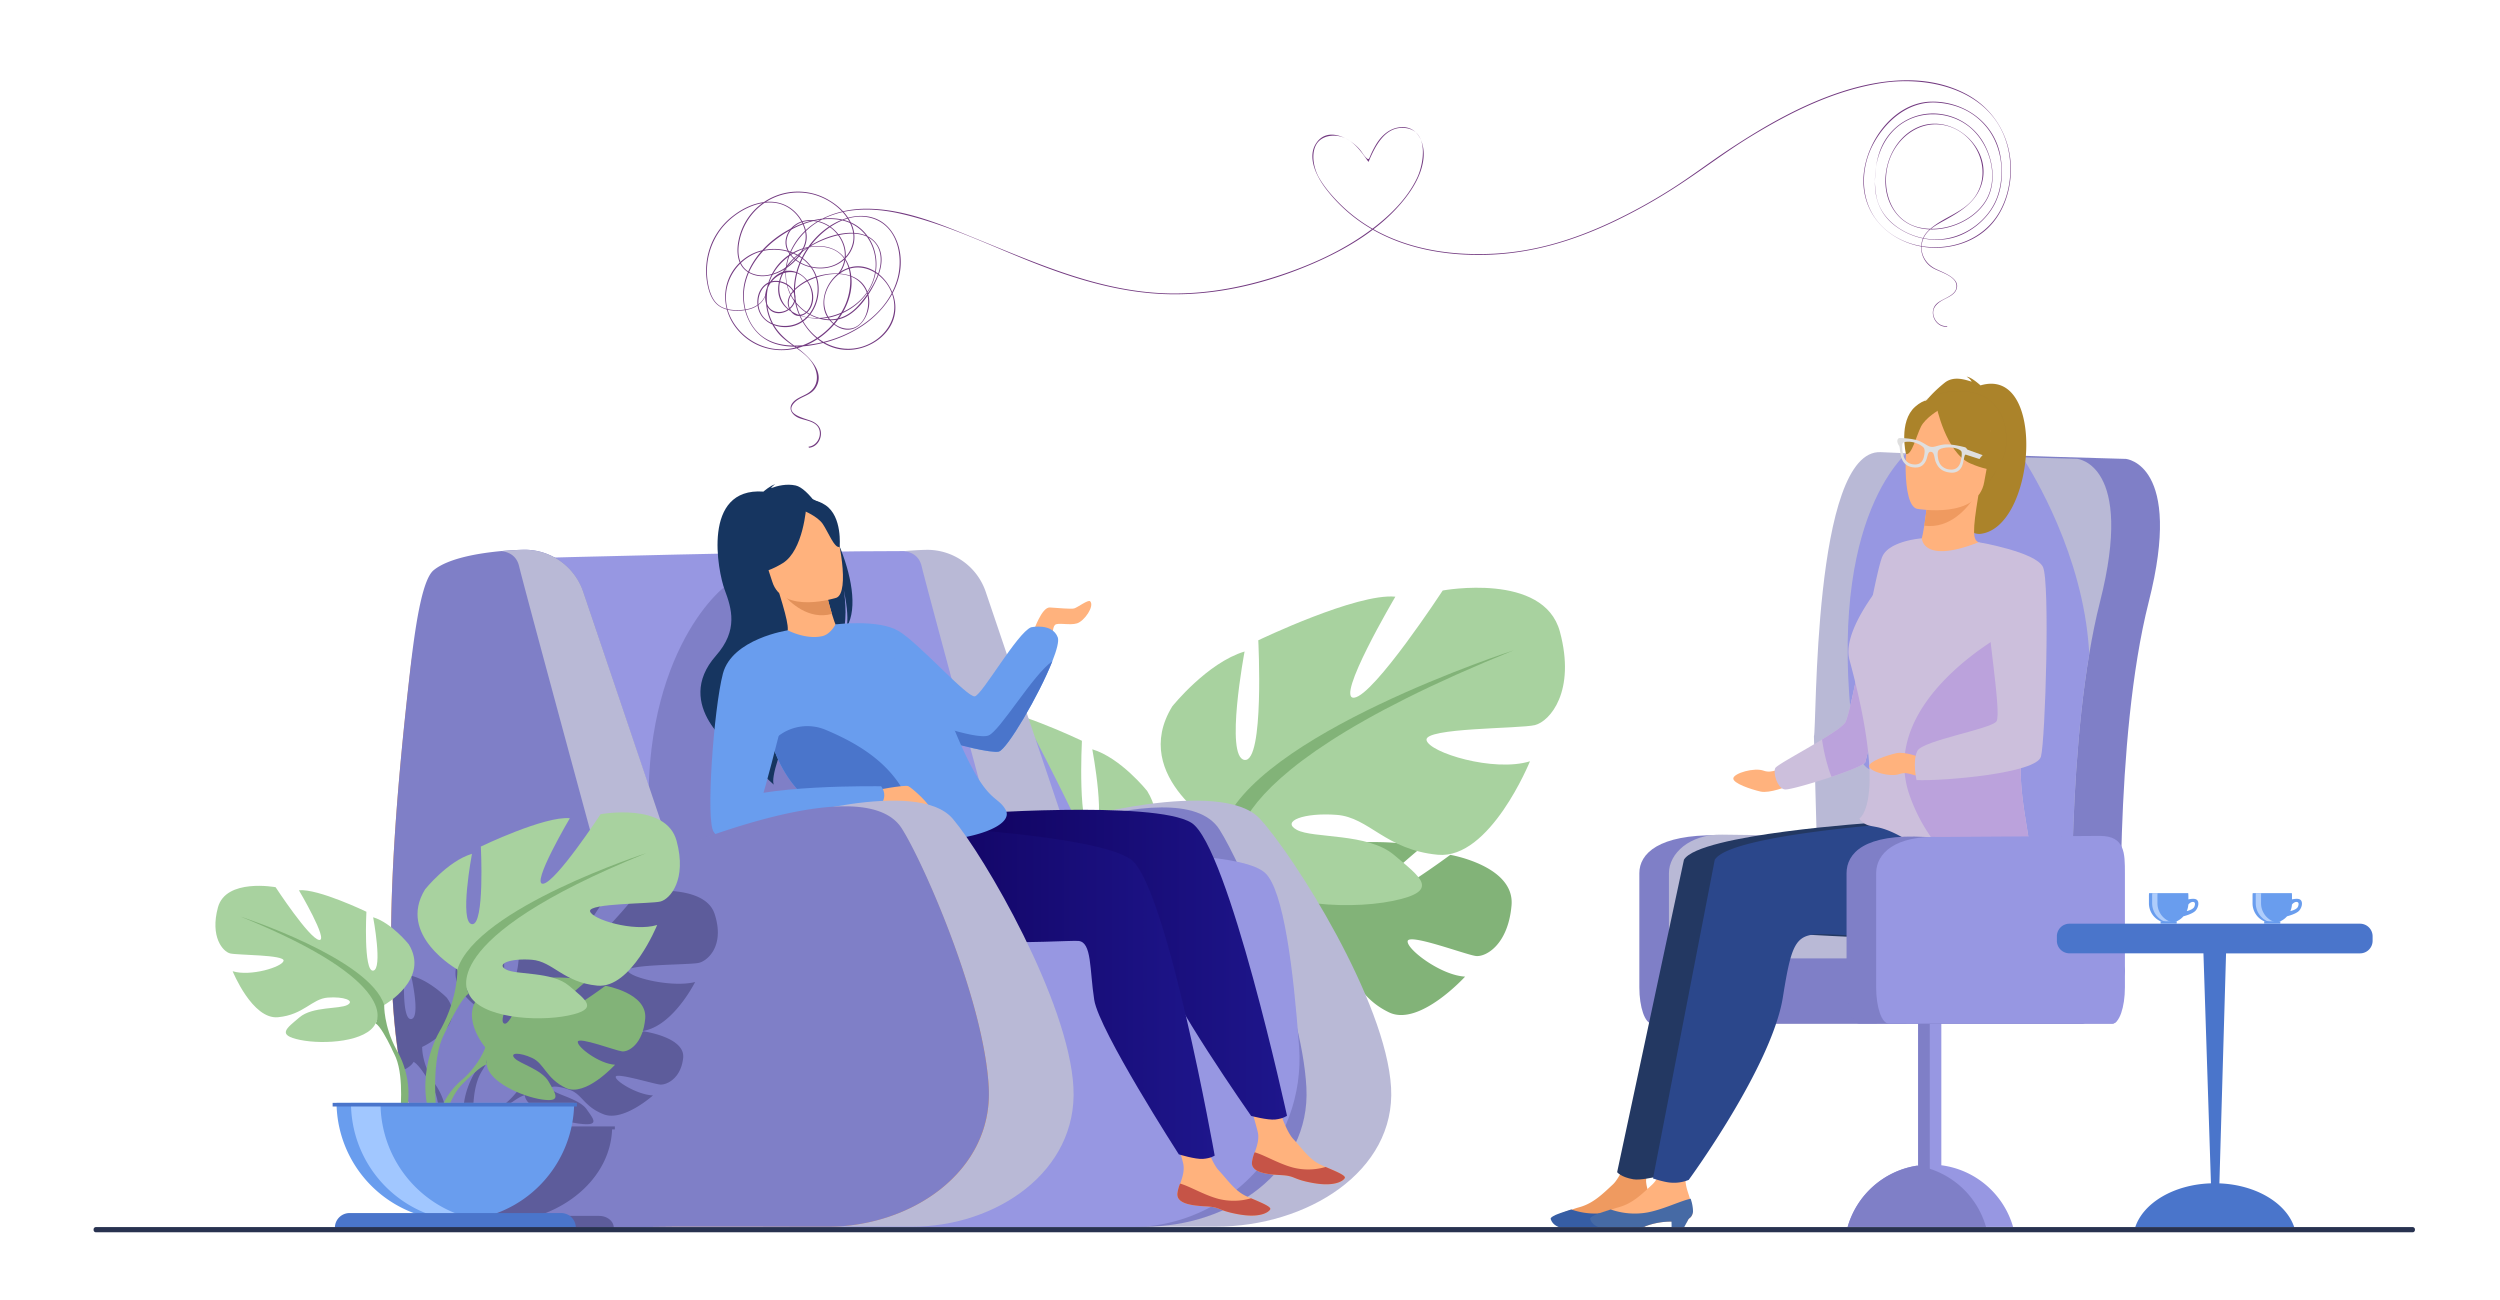 <svg xmlns="http://www.w3.org/2000/svg" xmlns:xlink="http://www.w3.org/1999/xlink" viewBox="0 0 2500 1300"><defs><style>.cls-1{fill:#ffb27d;}.cls-2{fill:#82b378;}.cls-3{fill:#a8d29f;}.cls-4{fill:#b9b9d6;}.cls-5{fill:#7f7fc7;}.cls-6{fill:#9797e2;}.cls-7{fill:#163560;}.cls-8{fill:#c65447;}.cls-9{fill:url(#linear-gradient);}.cls-10{fill:#699dee;}.cls-11{fill:#4a75cb;}.cls-12{fill:#e2915a;}.cls-13{fill:url(#linear-gradient-2);}.cls-14{fill:#f1a34f;}.cls-15{fill:#2c285b;opacity:0.4;}.cls-16{fill:#a1c7ff;}.cls-17{fill:#ef9a60;}.cls-18{fill:#233862;}.cls-19{fill:#365da4;}.cls-20{fill:#ccbfdc;}.cls-21{fill:#2b478b;}.cls-22{fill:#466aa5;}.cls-23{fill:#ab832a;}.cls-24{fill:#bba2dc;}.cls-25{fill:none;stroke:#a0792c;stroke-miterlimit:10;stroke-width:0.1px;}.cls-26{fill:#afcdfb;}.cls-27{fill:#283250;}.cls-28{fill:#723980;}.cls-29{fill:#dfdfdf;}</style><linearGradient id="linear-gradient" x1="921.66" y1="956" x2="1287.02" y2="956" gradientUnits="userSpaceOnUse"><stop offset="0" stop-color="#0f005b"></stop><stop offset="1" stop-color="#1e168c"></stop></linearGradient><linearGradient id="linear-gradient-2" x1="866.63" y1="992.69" x2="1214.69" y2="992.69" xlink:href="#linear-gradient"></linearGradient></defs><g id="Objects"><path class="cls-1" d="M1787.81,786.12s-18.15,7.54-27.36,5.42-27.94-8.28-27.12-13.34,20.88-10.93,30.3-7.53,14.83-3.72,26-1.91S1787.81,786.12,1787.81,786.12Z"></path><path class="cls-2" d="M1450.29,854.85s-64.2,47.74-76.72,44.85,46.92-51.54,46.92-51.54c-22.37-10.75-91.9-4-91.9-4S1305.43,918.83,1294,913s23.88-65.08,23.88-65.08c-24.91-1.51-55.46,17-55.46,17-41.83,33,2.75,85,2.75,85s-8.59,25.7-35,49.12c0,0-37.72,27.89-40.34,77.74l6.84.62s10.86-46.44,30.58-68.39c.77-.8,1.88-1.93,3.25-3.31h0c3.22-3,5.48-5.23,7-6.89,9.82-9.43,23.38-21.44,29.92-22.61a12.51,12.51,0,0,1-.28-3.29c.09,1.06.18,2.14.28,3.29,2.24,26.29,53.23,49.24,84.6,54s21.67-8.17,10.86-27.29-45-27.68-52.82-36.48,8.33-8.83,27.23-.2,21.49,31.65,51.81,46.17,76-35.79,76-35.79c-24.17-1.23-58.68-27.47-57.43-35.5S1466.2,954.91,1476,956s32.09-11.13,35.54-50.61S1450.29,854.85,1450.29,854.85Z"></path><path class="cls-3" d="M1109.33,884.5s70.9-39.71,37.81-93.6c0,0-26.47-33.1-54.83-41.6,0,0,15.12,80.36,0,82.25s-10.4-90.76-10.4-90.76-74.69-35.93-104-33.09c0,0,46.33,78.47,31.2,76.58S942,703,942,703s-76.58-14.18-88.87,31.2,7.56,68.07,18.91,70.91,84.14,1.89,82.25,11.34-51,24.58-78.47,16.08c0,0,30.25,74.69,70,70.91s52-28.37,76.58-30.26,42.55,4.73,30.26,11.35-53.89,2.16-73.75,19-35.92,27.28.95,34.85,103,2.83,116.29-25.53Z"></path><path class="cls-2" d="M1128.24,953.51c-19.86-36.87-18.91-69-18.91-69-22.7-71.86-221.24-136.15-221.24-136.15,252.44,102.11,208,164.51,208,164.51,6.8,4,17,22.89,24.08,37.41,1,2.47,2.61,5.89,5,10.53h0c1,2.1,1.73,3.82,2.26,5,13,32.52,6.11,88.68,6.11,88.68l7.88,2.12C1158.85,1000,1128.24,953.51,1128.24,953.51Z"></path><path class="cls-3" d="M1222.14,829.73s-93.47-52.34-49.85-123.38c0,0,34.89-43.62,72.28-54.84,0,0-19.94,105.94,0,108.43s13.71-119.64,13.71-119.64,98.45-47.36,137.09-43.62c0,0-61.07,103.44-41.13,101s88.49-107.18,88.49-107.18,101-18.7,117.15,41.12-10,89.73-24.93,93.47-110.92,2.5-108.42,15,67.3,32.4,103.44,21.19c0,0-39.88,98.45-92.23,93.47s-68.54-37.39-101-39.88-56.08,6.23-39.88,15,71,2.86,97.21,25.11,47.36,36-1.24,45.93-135.85,3.74-153.3-33.65Z"></path><path class="cls-2" d="M1513.77,650.27S1252.05,735,1222.14,829.73c0,0,1.24,42.38-24.93,91,0,0-40.36,61.29-17.35,135.9l10.38-2.79s-9.07-74,8.06-116.9c.7-1.58,1.71-3.84,3-6.61,3.13-6.11,5.23-10.62,6.56-13.88,9.33-19.14,22.78-44.08,31.74-49.31C1239.58,867.12,1181,784.87,1513.77,650.27Z"></path><path class="cls-4" d="M1066.32,820.92s154.69-44.19,193.55-2.15c34,36.82,126.35,182.6,131.21,268.89,4.72,83.84-84,139-175.31,139H1053.64Z"></path><path class="cls-5" d="M959.25,863.88S1178,764.52,1219.4,829.42c22,34.47,82.53,172,87,258.24,4.35,83.84-77.26,139-161.21,139H996.08Z"></path><path class="cls-6" d="M528,558.22s272-7.37,375.9-7.14c53.43.12,52.11,40.56,77.78,87.42,51.41,93.84,136.77,255.27,130,280.49C1102,954.9,737.8,979.76,712,971.47S528,558.22,528,558.22Z"></path><path class="cls-5" d="M741,631s3.68-53.4-9.21-48.79-94.83,79.17-81.94,255l37.75,32.23,288.17-47.88Z"></path><path class="cls-4" d="M1107.34,847.37l-97,48s-83.18-305.8-88.7-329.12c-2.46-10.39-10-14.15-17.69-15.12,13.46-1.22,23.24-1.31,23.24-1.31a61.77,61.77,0,0,1,58.51,41.93c18.53,54.68,52.66,155.51,87.23,258.21,9-3.61,19.81-7.77,31.68-12Z"></path><path class="cls-6" d="M913.08,863.94s313.66-27.78,352.33,9.26c18,17.19,28,95,33.69,173.54,7,97.91-72.3,181.69-169.91,180.29l-340,.15Z"></path><path class="cls-7" d="M795.68,485.49c-9-2-18.3.31-24.6,2.65,1.13-2.21,4.19-3.82,4.19-3.82-4.16.62-11.83,7.28-11.83,7.28-61.86-4.42-45.67,79.72-38.73,98.29s13.73,40.32-8.71,65.74c-44.15,50,19.52,94.32,19.52,94.32.5.12,38.24,34.7,38.24,34.7-6.06-14.88,39.87-117.16,69.31-152.58,4.93-15.94,1-40.23.68-42.13,4.1,18.95,4.1,30.29,3.06,37C869.23,588.71,819.49,490.82,795.68,485.49Z"></path><path class="cls-1" d="M1032.87,632.33c.92-1.38,8.75-25.32,17-24.86s21.18,1.85,24.4.93,14-9.08,15.88-7.14c4.61,4.83-5.75,19.79-13.12,22.1s-19.33-1.15-22.09,1.61-2.3,12.66-2.3,12.66Z"></path><path class="cls-1" d="M1252,1162.15c-.91,9.77,12.69,12.14,28.44,12.93s11,4,32.57,7.92,30.23-2,31.8-4.92c1.39-2.58-8.65-6.63-19.34-11.2-1.35-.57-2.69-1.16-4-1.75-12-5.29-18.79-16.09-28.17-26.09-8.89-9.48-17.33-39.83-17.33-39.83l-29.33-6.27s8.24,27.32,11.1,39c1.68,6.86-.8,14.53-3,20.37A38.42,38.42,0,0,0,1252,1162.15Z"></path><path class="cls-8" d="M1280.41,1175.08c15.75.78,11,4,32.57,7.92s30.23-2,31.8-4.92c1.39-2.58-8.65-6.63-19.34-11.2l-.17.18a61.48,61.48,0,0,1-32.69.39c-14.28-3.88-28.08-12.41-37.92-15.16a38.42,38.42,0,0,0-2.69,9.86C1251.06,1171.92,1264.66,1174.29,1280.41,1175.08Z"></path><path class="cls-9" d="M959.91,814.36s194.89-14.67,231.58,8.49S1287,1115.73,1287,1115.73s-3.63,2.91-11.74,3.78c-7.54.82-24.16-3.61-24.16-3.61s-84.57-120.69-90.52-151.09-4.51-57.53-18.07-58.26-182.65,20.56-208.22-24.5-4.44-89.66-4.44-89.66Z"></path><path class="cls-10" d="M1052.32,661.26c-13.24,33.55-45.25,88.23-53.51,90.3-7,1.74-41-6-68.73-15.49-16.21-5.53-30.21-11.63-35.31-16.74-13.81-13.8-59.27-94.94-59.27-94.94s42.7-5.41,63,6.56,69,67.21,76.42,65.37,42.35-63.53,56.16-69.05c0,0,21.17-4.6,26.7,10.13C1059.12,641.1,1056.78,650,1052.32,661.26Z"></path><path class="cls-1" d="M1177.39,1193.45c-.9,9.77,12.7,12.15,28.45,12.93s11,4,32.57,7.92,30.23-2,31.79-4.91c1.39-2.59-8.64-6.64-19.33-11.21-1.35-.57-2.7-1.16-4-1.75-12-5.29-18.78-16.09-28.17-26.09-8.89-9.48-17.32-39.83-17.32-39.83l-29.33-6.26s8.23,27.31,11.09,39c1.68,6.86-.8,14.53-3,20.37A38,38,0,0,0,1177.39,1193.45Z"></path><path class="cls-8" d="M1205.84,1206.38c15.75.79,11,4,32.57,7.92s30.23-2,31.79-4.91c1.39-2.59-8.64-6.64-19.33-11.21l-.17.18a61.49,61.49,0,0,1-32.69.39c-14.28-3.87-28.08-12.41-37.92-15.16a38,38,0,0,0-2.7,9.86C1176.49,1203.22,1190.09,1205.6,1205.84,1206.38Z"></path><path class="cls-11" d="M1052.32,661.26c-13.24,33.55-45.25,88.23-53.51,90.3-7,1.74-41-6-68.73-15.49-11.46-9.77-18.5-18.23-19.65-20,.91.34,65.45,24.81,78.25,19.33C1000.28,730.48,1033.11,674.45,1052.32,661.26Z"></path><path class="cls-1" d="M841.26,633.94c.21,0-14.91,14.84-29.55,15.27-13.77.41-27.11-13.53-27-13.62,5.06-2.72,4.35-10.59-5.47-42.34l2.58-.26,43.39-4.4s3,13.17,6.68,25.31C835,624.09,838.59,633.56,841.26,633.94Z"></path><path class="cls-12" d="M825.26,588.59s3,13.17,6.68,25.31c-23.09,6.34-41.57-10.85-50.07-20.91Z"></path><path class="cls-13" d="M921.74,826.44s173.13,8.19,208.89,32.76,84.06,296.37,84.06,296.37-3.74,2.77-11.88,3.33c-7.57.52-24-4.56-24-4.56s-79.81-123.88-84.58-154.49-2.26-57.66-15.78-58.92-183.31,13.44-207.12-32.58S921.74,826.44,921.74,826.44Z"></path><path class="cls-7" d="M776.29,589.82s-17.79-15.29-25.62-30.62c-5.59-11-12.8-55.65,32.2-62.64a61.22,61.22,0,0,1,27.1,1.77c11.29,3.46,29,13,25.29,55l-.06,13.85Z"></path><path class="cls-10" d="M922.7,841.17c-1.52,0-3.66-.09-6.16-.29-10.12-.77-26.25-2.93-31.89-4.62C837,822,791.24,804.47,771.75,742.79a191.05,191.05,0,0,1-5.87-24.37l7.43-28.32,14.49-59.78s17.83,9.52,34.39,5.85c8.48-1.89,13.31-11.77,13.31-11.77s89.66,35.09,120,107.83,40.81,61.68,50,77.33S974,840.86,922.7,841.17Z"></path><path class="cls-1" d="M836.42,597.75s-53.9,17.43-64.24-16.3-24.27-54.2,9.71-66.76,44.64-1.75,50.83,8.67S850.17,592.34,836.42,597.75Z"></path><path class="cls-7" d="M806.31,506.33s-2.74,44.12-23.72,56.92S749.88,573,749.88,573s13.22-19.2,9.45-44.52C759.33,528.45,789.37,490.9,806.31,506.33Z"></path><path class="cls-7" d="M803.62,510.67s13.77,5.45,19.1,13.22S834.66,549,839.63,546.8c0,0,3-30.32-14.25-41.71C807.13,493,803.62,510.67,803.62,510.67Z"></path><path class="cls-11" d="M916.54,840.88c-10.12-.77-26.25-2.93-31.89-4.62C837,822,791.24,804.47,771.75,742.79c-.07-.45-.15-.9-.24-1.36l6.61-5.2a47.28,47.28,0,0,1,47.59-6.38C863.34,745.74,915,774.55,916.54,840.88Z"></path><path class="cls-10" d="M787.8,630.32s-55.68,8.36-64.89,43.31-17.39,149.1-9.1,158.11,33-1.44,38.56-6,34.07-120.6,34.07-120.6S800.4,652.71,787.8,630.32Z"></path><path class="cls-1" d="M872.57,790.76s32-6.2,35.65-4.65,23.76,19.63,21.69,23.25-10.33,6.2-19.63,3.1-29.44-4.65-33.06-9.3S872.57,790.76,872.57,790.76Z"></path><path class="cls-10" d="M881.18,786.28s-125-2.06-155,17.57c0,0-17.57,18.08-12.4,27.89S735,840,742.22,839.49,876,810.05,876,810.05,890.48,799.2,881.18,786.28Z"></path><path class="cls-4" d="M774.78,820.92s142.26-44.19,178-2.15c31.31,36.82,116.2,182.6,120.66,268.89,4.35,83.84-77.26,139-161.21,139H763.11Z"></path><path class="cls-14" d="M988.73,1087.66c-4.47-86.29-65-223.77-87-258.24-32.09-50.27-170.56-2-231.35,22.34-34.57-102.71-68.7-203.53-87.23-258.21a61.76,61.76,0,0,0-58.5-41.94S425.8,537,410.5,668.7c-49,421.55-9.62,557.49,166,558.54,22,.13,65.08-.26,101.88-.68v.06H827.52C911.47,1226.62,993.07,1171.5,988.73,1087.66Z"></path><path class="cls-5" d="M988.74,1087.38c-4.48-86.54-65-224.42-87-259C874.42,785.47,770,814.18,702.07,838.71c-11.88,4.29-22.64,8.45-31.68,12.08-34.57-103-68.7-204.13-87.24-259a61.77,61.77,0,0,0-58.5-42.06s-9.79.09-23.24,1.32h0c-21.67,2-52.83,6.9-67.76,19.16-10.13,8.31-17.09,44.77-23.13,97-14.28,123.26-21,222.18-19.12,300.49,1,40.16,4.26,74.9,10,104.73,4,20.9,9.21,39.38,15.68,55.63,28,70.46,79.69,98.84,159.48,99.32,9.27.06,22.27,0,37-.07,20.21-.13,43.61-.37,64.92-.61v.06h149.1C911.47,1226.75,993.08,1171.46,988.74,1087.38Z"></path><path class="cls-4" d="M668.75,845,601.32,871.5c-19.67-72.36-77.65-286-82.23-305.3-2.45-10.39-10-14.15-17.68-15.11,13.45-1.23,23.24-1.32,23.24-1.32a61.8,61.8,0,0,1,58.51,41.93C601.39,645.51,634.74,744,668.75,845Z"></path><path class="cls-15" d="M714.54,913.7c-10.51-31.51-76-21.67-76-21.67S594,947.18,581.1,948.49s26.69-53.17,26.69-53.17c-25.07-2-89,23-89,23s4.06,64.34-8.89,63,0-57.12,0-57.12C485.67,930.11,463,953.09,463,953.09c-28.3,37.42,32.36,65,32.36,65s.81,22.32-16.18,47.92c0,0-21.35,26.33-14.5,60.36H445.91c3.6-24.5-11.47-43.07-11.47-43.07-12.88-19.43-12.27-36.36-12.27-36.36s46-20.92,24.54-49.3c0,0-17.18-17.44-35.58-21.92,0,0,9.81,42.33,0,43.33s-6.75-47.81-6.75-47.81-5.26-2.05-13-4.76c1,40,4.26,74.69,10,104.43,5.69-2.28,10.05-5.26,12.21-9l1.07-1.87a7.07,7.07,0,0,1-1.07,1.87c4.41,2.09,11,12.06,15.63,19.7.65,1.31,1.69,3.1,3.22,5.54.63,1.11,1.13,2,1.47,2.66,5.31,10.76,5.51,26.43,4.93,36.59H370.61v3h4c1.46,39.23,31.77,72.56,74.28,86.5H387.54c-8.1,0-14.67,5.33-14.67,11.9H613.78a10,10,0,0,0-.29-2.39c-1.36-5.43-7.27-9.51-14.36-9.51H537.81c42.52-13.94,72.82-47.27,74.28-86.5h2.76v-3H488.21a54.77,54.77,0,0,1,10.69-14c.49-.4,1.13-.94,1.92-1.58,2.07-1.56,3.51-2.73,4.5-3.6,6.37-5,15.19-11.32,19.43-11.92a5.46,5.46,0,0,1-.17-1.74c0,.56.12,1.13.17,1.74,1.46,13.83,34.55,25.93,54.9,28.42s14.07-4.31,7.06-14.38-29.22-14.58-34.28-19.22,5.4-4.65,17.68-.1,13.94,16.67,33.61,24.31S653,1095.42,653,1095.42c-15.68-.65-38.07-14.47-37.26-18.7s38,7.29,44.37,7.84,20.83-5.86,23.06-26.66-39.74-26.59-39.74-26.59-9.69,5.85-20.62,11.73a65.8,65.8,0,0,0-9.76-7.59c3.61-2.6,6.86-4.83,8.87-6.2a96.2,96.2,0,0,0,13.37,2c34,2.62,59.84-49.24,59.84-49.24-23.45,5.91-65.5-4.59-67.12-11.15s60.65-5.91,70.35-7.89S725.05,945.21,714.54,913.7ZM506.69,1037.77a10,10,0,0,1-1.41-2.46C505.73,1036.1,506.2,1036.9,506.69,1037.77Zm-6.09,69.48a64,64,0,0,0-18.91,19.11h-8c-1-13-1.38-36.3,6.26-51.81.45-.84,1.1-2,1.93-3.49,1-1.61,1.86-3,2.57-4.23s1.25-2.23,1.69-3.08c6-10.08,14.78-23.22,20.6-26a22.32,22.32,0,0,0,6.39,6.75c-11.05,16.71,10.22,36.85,10.22,36.85S517.74,1094.92,500.6,1107.25Zm89.33-82.66c-17.39-3.89-38.37-3.16-46-6.51-10.51-4.6,4.86-9.19,25.89-7.88,14.15.89,23.54,8.9,38.51,14.84C602.46,1024.63,596,1024.53,589.93,1024.59Z"></path><path class="cls-2" d="M485.33,1047.43s-28.93-33.74-1.78-55.18c0,0,19.82-12,36-11,0,0-22.91,38.41-15.5,42.24s22.44-44.65,22.44-44.65,45.12-4.37,59.63,2.61c0,0-38.57,31.56-30.44,33.44s49.78-29.1,49.78-29.1,42,7.14,39.75,32.76-16.7,33.53-23.07,32.84-43.55-14.88-44.36-9.67,21.58,22.24,37.26,23c0,0-29.61,32.65-49.28,23.23s-21.36-24.36-33.62-30-22.74-5.59-17.67.12,27.26,11.27,34.27,23.67,13.31,20.78-7.05,17.71-53.44-18-54.9-35Z"></path><path class="cls-2" d="M624.57,1019.21s-114.05-4.39-139.24,28.22c0,0-5.57,16.69-22.71,31.88,0,0-24.48,18.1-26.18,50.45l4.44.4s7.05-30.13,19.84-44.38c.5-.52,1.23-1.26,2.12-2.16,2.08-1.92,3.52-3.36,4.5-4.43,6.38-6.13,15.2-13.94,19.44-14.7C486.78,1064.49,475.72,1024.08,624.57,1019.21Z"></path><path class="cls-3" d="M384.19,1005s46-25.77,24.54-60.74c0,0-17.17-21.47-35.58-27,0,0,9.82,52.15,0,53.38s-6.75-58.9-6.75-58.9-48.47-23.32-67.49-21.48c0,0,30.07,50.93,20.25,49.7S275.6,887.2,275.6,887.2s-49.7-9.21-57.67,20.24,4.91,44.18,12.27,46,54.6,1.22,53.38,7.36-33.13,15.95-50.93,10.43c0,0,19.64,48.47,45.4,46s33.75-18.4,49.7-19.63,27.61,3.07,19.63,7.36-35,1.41-47.85,12.36-23.32,17.71.61,22.61,66.87,1.84,75.46-16.56Z"></path><path class="cls-2" d="M396.46,1049.78c-12.88-23.93-12.27-44.79-12.27-44.79-14.72-46.63-143.56-88.35-143.56-88.35,163.81,66.27,135,106.76,135,106.76,4.42,2.57,11,14.85,15.63,24.27.66,1.61,1.69,3.83,3.23,6.84h0c.62,1.36,1.12,2.47,1.47,3.25,8.43,21.11,4,57.55,4,57.55l5.12,1.37C416.33,1080,396.46,1049.78,396.46,1049.78Z"></path><path class="cls-3" d="M457.4,969.46s-60.66-34-32.35-80.07c0,0,22.64-28.31,46.91-35.58,0,0-12.94,68.74,0,70.36s8.89-77.64,8.89-77.64,63.89-30.74,89-28.31c0,0-39.62,67.13-26.68,65.51s57.42-69.55,57.42-69.55,65.5-12.13,76,26.69-6.47,58.22-16.18,60.65-72,1.62-70.36,9.71,43.67,21,67.13,13.74c0,0-25.88,63.89-59.85,60.66s-44.48-24.26-65.51-25.88-36.39,4-25.88,9.71S552,971.31,569,985.75s30.73,23.33-.81,29.8S480,1018,468.72,993.72Z"></path><path class="cls-2" d="M646.64,853S476.81,908,457.4,969.46c0,0,.81,27.49-16.18,59,0,0-26.19,39.78-11.26,88.19l6.74-1.81s-5.89-48,5.23-75.85c.45-1,1.11-2.5,1.94-4.29,2-4,3.39-6.9,4.25-9,6.06-12.42,14.78-28.61,20.6-32C468.72,993.72,430.71,940.34,646.64,853Z"></path><path class="cls-10" d="M336.54,1102.86a118.82,118.82,0,0,0,237.63,0Z"></path><path class="cls-16" d="M484.59,1220.76A118.89,118.89,0,0,1,351,1102.86h29.52A118.83,118.83,0,0,0,484.59,1220.76Z"></path><path class="cls-11" d="M561.15,1213.06H349.56a14.66,14.66,0,0,0-14.66,14.66H575.81A14.66,14.66,0,0,0,561.15,1213.06Z"></path><rect class="cls-11" x="332.63" y="1102.86" width="244.24" height="3.64"></rect><path class="cls-5" d="M1888.09,873.24v114.1c0,20-5.66,36.26-12.66,36.26H1652c-7,0-12.66-16.22-12.66-36.26V873.24c0-20,19.74-38.61,77.66-38l158.44,1.7C1882.43,837,1888.09,853.19,1888.09,873.24Z"></path><path class="cls-4" d="M1917.69,873.24v114.1c0,20-5.66,36.26-12.66,36.26H1681.59c-7,0-12.66-16.22-12.66-36.26V873.24c0-20,21-39.26,53.21-38.61L1905,837C1912,837,1917.69,853.19,1917.69,873.24Z"></path><path class="cls-5" d="M1862.6,736.39c3-6.72-1.52-287.58,67-284.22s196.31,6.73,196.31,6.73,57.82,5,22.82,143-27.39,356.54-27.39,356.54H1868.69Z"></path><path class="cls-4" d="M2100,601.87c-4.22,16.48-7.72,34.08-10.81,52.31-12.35,73.82-16.16,158-17.09,219-.72,50.45.51,85.15.51,85.15H1820l-6.08-222c3-6.69-1.54-287.58,66.93-284.18,35,1.75,85.57,3.4,126.55,4.74,5.15.1,10.19.3,15,.41,31.71.92,54.78,1.54,54.78,1.54S2135,463.9,2100,601.87Z"></path><path class="cls-6" d="M1941.33,1165.26V1017.11a11.65,11.65,0,0,0-11.54-11.53h-.1a10.68,10.68,0,0,0-5.66,1.65,11.34,11.34,0,0,0-5.87,9.88v148.35l-1.34.23a86,86,0,0,0-69.19,61.27h165.46A86.15,86.15,0,0,0,1941.33,1165.26Z"></path><path class="cls-6" d="M2089,649.75c-6.18-94.73-55.71-175.76-66.52-192.44l-108.53-10.74s-83.66,55.35-63.06,268.36c10.62,109.84,55.91,37.9,97.29-57.56l-8.48,206.86s101,6.9,132.41,9c.93-61.06,4.74-145.19,17.09-219C2089.16,652.74,2089.06,651.19,2089,649.75Z"></path><path class="cls-5" d="M1924,1007.23a11.34,11.34,0,0,0-5.87,9.88v181.53a11.12,11.12,0,0,0,5.87,9.89,11.48,11.48,0,0,0,5.76-9.89V1017.11A11.45,11.45,0,0,0,1924,1007.23Z"></path><path class="cls-5" d="M1916.82,1165.69a86,86,0,0,0-69.19,61.27H1986A85.81,85.81,0,0,0,1916.82,1165.69Z"></path><path class="cls-5" d="M2124.91,971.09l-5.71,32.78c0,7,.05,19.73-6.95,19.73H1718.92a12.66,12.66,0,0,1-12.67-12.66V971.09a12.67,12.67,0,0,1,12.67-12.67h393.33A12.66,12.66,0,0,1,2124.91,971.09Z"></path><path class="cls-17" d="M1651.79,1203.09a41.86,41.86,0,0,1,1.23,10.81,8,8,0,0,1-3.81,4.84l-1.85,3.5c-2,.93-6.69,1.65-12.77,2.27l-.1-2.89a18.49,18.49,0,0,0-2.47.11v-.11a72.71,72.71,0,0,0-27.08,5.05c-.11,0-.21.1-.31.1l-5.67.31H1572.4c-12.77-1.85-17.81-7-18.74-9.57,0-.72,9.57-5.46,17.5-7.72a3.58,3.58,0,0,1,.62-.11c1.13-.41,3.3-1.23,3.81-1.34,1.44-.51,3.09-.92,4.53-1.34,13.28-3.91,22.24-12.76,32.74-22.54,12.05-11.23,28.42-61.27,26.26-62.2l27.08,3.5s-21.73,43.46-20,56.94c.72,6,2.88,11,4.32,16.17.1.21.1.52.21.72a20.25,20.25,0,0,1,.72,2.16C1651.58,1202.27,1651.68,1202.68,1651.79,1203.09Z"></path><path class="cls-18" d="M1992.57,827.31l-116.47-4.77S1699,834,1683.94,859.73l-66.8,312.43s3.7,5,16.25,7.14c6.63,1.14,21.08-2.15,21.08-2.15s86.5-110.61,97.62-180.06c9.3-58,13-64.1,44.79-62.9s129.45,8.89,175.84-.09S1992.57,827.31,1992.57,827.31Z"></path><path class="cls-19" d="M1653.54,1211a6.55,6.55,0,0,1-.52,2.88,8,8,0,0,1-3.81,4.84,1.91,1.91,0,0,1-.62.41h-.1c-.1.11-.21.11-.31.21-3.4,2.06-7.93,2.06-13.69,2.26H1632a72.71,72.71,0,0,0-27.08,5.05c-.11,0-.21.1-.31.1-.31.11-.52.21-.83.31h-45c-6.18-2.47-7.42-6.38-8-7.82-.52-1.14.92-2.37,3.7-3.71a2.51,2.51,0,0,0,.72-.41c3.92-1.75,9.79-3.6,16.07-5.66.1.1.31.1.51.2a72.88,72.88,0,0,0,36.24,2.78c14.42-2.78,28.73-9.57,39.75-12.87.93-.2,1.85-.51,2.78-.72.21-.1.41-.1.62-.21a7.08,7.08,0,0,1,.41,1.34A39.29,39.29,0,0,1,1653.54,1211Z"></path><polygon class="cls-19" points="1649.83 1217.61 1649.21 1218.74 1647.36 1222.24 1644.78 1227.08 1632.12 1227.08 1632.12 1224.51 1632.02 1221.73 1632.02 1220.49 1649.11 1217.71 1649.83 1217.61"></polygon><path class="cls-1" d="M1691.26,1203.09a41.86,41.86,0,0,1,1.23,10.81,8,8,0,0,1-3.81,4.84l-1.85,3.5c-2,.93-6.69,1.65-12.77,2.27l-.1-2.89a18.49,18.49,0,0,0-2.47.11v-.11a72.71,72.71,0,0,0-27.08,5.05c-.11,0-.21.1-.31.1l-5.67.31h-26.56c-12.77-1.85-17.81-7-18.74-9.57,0-.72,9.58-5.46,17.5-7.72a3.58,3.58,0,0,1,.62-.11c1.13-.41,3.3-1.23,3.81-1.34,1.44-.51,3.09-.92,4.53-1.34,13.28-3.91,22.24-12.76,32.74-22.54,12.05-11.23,28.42-61.27,26.26-62.2l27.08,3.5s-21.73,43.46-20,56.94c.72,6,2.88,11,4.32,16.17.1.21.1.52.21.72a20.25,20.25,0,0,1,.72,2.16C1691.05,1202.27,1691.15,1202.68,1691.26,1203.09Z"></path><path class="cls-20" d="M1921.91,538.33l-9.06,36-47.6,188.07c-1.82,2.83-17,8.83-33.74,14.45-20,6.68-42.26,13-46.48,12.6-7.72-.62-12-16.76-9.79-21.3,1.42-3,26.87-16.51,46.78-28.61,11.1-6.76,20.47-13.06,23.06-16.81,4.68-7,16.31-71,25.79-117.87,4.83-24,9.15-43.57,11.65-48.7,6.34-13.36,31-17,37.7-17.67A14.49,14.49,0,0,1,1921.91,538.33Z"></path><path class="cls-21" d="M2023.37,827.41l-116.46-4.76s-177.14,11.44-192.16,37.19L1653,1178.44s10.77,3.68,17.54,4.18a39,39,0,0,0,18.18-2.73s83-113.25,94.16-182.69c9.29-58,13-64.11,44.79-62.9s129.45,8.89,175.84-.09S2023.37,827.41,2023.37,827.41Z"></path><path class="cls-22" d="M1693,1211a6.55,6.55,0,0,1-.52,2.88,8,8,0,0,1-3.81,4.84,1.91,1.91,0,0,1-.62.41h-.1c-.1.11-.21.11-.31.21-3.4,2.06-7.93,2.06-13.69,2.26h-2.47a72.71,72.71,0,0,0-27.08,5.05c-.11,0-.21.1-.31.1-.31.11-.52.21-.83.31h-45c-6.18-2.47-7.42-6.38-8-7.82-.52-1.14.92-2.37,3.7-3.71a2.51,2.51,0,0,0,.72-.41c3.92-1.75,9.79-3.6,16.07-5.66.1.1.31.1.51.2a72.91,72.91,0,0,0,36.25,2.78c14.41-2.78,28.72-9.57,39.74-12.87.93-.2,1.85-.51,2.78-.72.21-.1.41-.1.62-.21a7.08,7.08,0,0,1,.41,1.34A39.29,39.29,0,0,1,1693,1211Z"></path><polygon class="cls-22" points="1689.3 1217.61 1688.68 1218.74 1686.83 1222.24 1684.25 1227.08 1671.59 1227.08 1671.59 1224.51 1671.49 1221.73 1671.49 1220.49 1688.58 1217.71 1689.3 1217.61"></polygon><path class="cls-23" d="M1980.17,533.9c55.86-6,66.78-168.26.33-148.5,0,0-9.32-8.62-13.92-8.7a13,13,0,0,1,5.11,5c-7.18-2.27-18.31-5.95-27.08,1.09C1854.75,454.92,1958.52,536.22,1980.17,533.9Z"></path><path class="cls-1" d="M1917.14,548.8c-.22.06,18.37,13.89,34.33,12.19,15-1.59,27.4-18.69,27.21-18.76-5.89-2.2-6.29-10.84-.33-46.75l-2.84.1-47.73,1.66s-1.31,14.72-3.5,28.44C1922.45,537.19,1920,548,1917.14,548.8Z"></path><path class="cls-24" d="M1912.85,574.31l-47.6,188.07c-1.82,2.83-17,8.83-33.74,14.45a118,118,0,0,1-4-11.81,170.59,170.59,0,0,1-5.46-25.5c11.1-6.76,20.47-13.06,23.06-16.81,4.68-7,16.31-71,25.79-117.87,21.33-21,41.47-31.24,41.47-31.24Z"></path><path class="cls-17" d="M1927.78,497.24s-1.31,14.72-3.5,28.44c26,3.46,43.5-17.93,51.23-30.1Z"></path><path class="cls-25" d="M1981.1,491.32s17-19.23,23.26-37c4.45-12.71,5.64-62.28-44.21-63.19A67.06,67.06,0,0,0,1931,397c-11.74,5.43-29.5,18.38-19.29,63.45l2.12,15Z"></path><path class="cls-1" d="M1917,508.82s61.06,10.93,67.29-27.2,18.3-62.4-20.42-71-48.7,4.72-53.87,16.94S1901.31,505,1917,508.82Z"></path><path class="cls-23" d="M1936.16,405.17s9.51,47.47,34.17,58.25,36.93,5.7,36.93,5.7-17.2-18.87-16.85-46.9C1990.41,422.22,1952.26,385.93,1936.16,405.17Z"></path><path class="cls-23" d="M1939.73,409.48s-14.14,8-18.77,17.18-9.24,29-15,27.36c0,0-7.7-32.46,9.28-47.36C1933.3,390.86,1939.73,409.48,1939.73,409.48Z"></path><path class="cls-20" d="M2028.18,885.28c-4.85,8.71-15.4,9.4-28.65,5.58a140.15,140.15,0,0,1-20.6-8,19.27,19.27,0,0,0-2.12-1.08c-21.46-10.47-45.4-26.24-64.11-38.24-39.21-25.14-41.81-11.06-53.43-24.94,0,0,28.82-16-9.77-158.69-11.23-41.53,72.41-121.55,72.41-121.55s.47,26,56.74,3.88c2-.72,17.38,32.44,30.81,72.48q3.3,9.62,6.23,19.48c9.36,31,16.31,63.45,14.43,86a55.24,55.24,0,0,1-2.83,14.25l-.5,1.17C2007.48,782,2042.05,860.2,2028.18,885.28Z"></path><path class="cls-24" d="M2028.18,885.28c-4.85,8.71-15.4,9.4-28.65,5.58a140.15,140.15,0,0,1-20.6-8c-25.77-16.7-53.37-43.39-68.86-86.17-34.8-96.08,99-165.65,99-165.65l6.58,3.16c9.36,31,16.31,63.45,14.43,86a55.24,55.24,0,0,1-2.83,14.25l-.5,1.17C2007.48,782,2042.05,860.2,2028.18,885.28Z"></path><path class="cls-1" d="M1923.66,758.6s-18.15-7.54-27.36-5.42-27.94,8.27-27.12,13.33,20.88,10.94,30.3,7.54,14.83,3.72,26,1.91S1923.66,758.6,1923.66,758.6Z"></path><path class="cls-20" d="M1978.68,542.23s57.16,9.7,64.28,24.76,2.39,172.94-2,189.6-96.77,24.52-124.42,23.51c0,0-4.35-18.74.82-29.2s73.5-21.77,79.11-29.55-11.21-103.74-9-122.51S1978.68,542.23,1978.68,542.23Z"></path><path class="cls-5" d="M2095.31,873.24v114.1c0,20-5.66,36.26-12.66,36.26H1859.21c-7,0-12.66-16.22-12.66-36.26V873.24c0-20,17.81-39.9,79-36.27h157.15C2089.65,837,2095.31,853.19,2095.31,873.24Z"></path><path class="cls-6" d="M2124.91,873.24v114.1c0,20-5.66,36.26-12.66,36.26H1888.81c-7,0-12.66-16.22-12.66-36.26V873.24c0-20,19.1-38,64.15-36.27l159.6-1.06C2125,835.91,2124.91,853.19,2124.91,873.24Z"></path><path class="cls-11" d="M2360,923.7H2069.44a12.6,12.6,0,0,0-12.56,12.56v4.5a12.61,12.61,0,0,0,12.56,12.57h134l7.51,230c-37.05,1.17-67.66,19.53-75.72,43.89h159c-8-24.17-38.19-42.42-74.84-43.85l6.66-230h134a12.6,12.6,0,0,0,12.56-12.57v-4.5A12.59,12.59,0,0,0,2360,923.7Z"></path><path class="cls-10" d="M2196.44,899.53c-1.85-1.14-5.45-.69-8.06-.15v-3.77a20.09,20.09,0,0,0-.16-2.47h-39.13a20.09,20.09,0,0,0-.16,2.47v7.68a19.7,19.7,0,0,0,34.52,13h0s9.31-2.29,12.24-5.76S2199.54,901.45,2196.44,899.53Zm-2.07,7.1c-1,2.56-5.42,3.93-7.61,4.46a19.55,19.55,0,0,0,1.57-6.49c1.35-1.85,3.49-2.93,5.05-2.65C2194.78,902.21,2195.62,903.4,2194.37,906.63Z"></path><path class="cls-26" d="M2152.14,895.61v7.68A19.78,19.78,0,0,0,2171.86,923a18,18,0,0,0,2.65-.19,19.78,19.78,0,0,1-17.07-19.53v-7.68a20.09,20.09,0,0,1,.16-2.47h-5.3A18.3,18.3,0,0,0,2152.14,895.61Z"></path><rect class="cls-10" x="2160.59" y="921.29" width="16.1" height="2.41"></rect><path class="cls-10" d="M2300.05,899.53c-1.85-1.14-5.45-.69-8.06-.15v-3.77a20.09,20.09,0,0,0-.16-2.47h-39.12a18.3,18.3,0,0,0-.17,2.47v7.68a19.69,19.69,0,0,0,34.51,13h0s9.31-2.29,12.23-5.76S2303.15,901.45,2300.05,899.53Zm-2.07,7.1c-1,2.56-5.42,3.93-7.61,4.46a19.55,19.55,0,0,0,1.57-6.49c1.35-1.85,3.49-2.93,5-2.65C2298.39,902.21,2299.23,903.4,2298,906.63Z"></path><path class="cls-26" d="M2255.75,895.61v7.68A19.78,19.78,0,0,0,2275.47,923a18,18,0,0,0,2.65-.19,19.78,19.78,0,0,1-17.07-19.53v-7.68a20.09,20.09,0,0,1,.16-2.47h-5.3A18.3,18.3,0,0,0,2255.75,895.61Z"></path><rect class="cls-10" x="2264.2" y="921.29" width="16.1" height="2.41"></rect><path class="cls-27" d="M95.94,1227.08H2412.59a2.35,2.35,0,0,1,2.35,2.35v.51a2.35,2.35,0,0,1-2.35,2.35H95.94a2.35,2.35,0,0,1-2.35-2.35v-.51A2.34,2.34,0,0,1,95.94,1227.08Z"></path><g id="Lines"><g id="Lines-2" data-name="Lines"><path class="cls-28" d="M1947.05,326.09c-6.3.5-11.5-3.87-13.28-9.8-2.09-6.94,1.83-11.74,7.34-15.22,4.77-3,12.16-5.22,14.86-10.61,6.16-12.3-14.12-18.25-21.32-22.12-11.29-6.06-16.47-19-10.74-30.91,4-8.37,13.68-13.15,21.42-17.47,15.41-8.6,30.47-17.63,36.18-35.38,11.53-35.88-28.27-71.8-62.74-57.75-32.64,13.3-44.8,62.15-20.9,88.61,24.27,26.89,76.26,12,90.45-18.71,7.84-16.95,4.18-38.57-4.94-54.3a58.14,58.14,0,0,0-41.11-28.17,56.26,56.26,0,0,0-49.48,16.09c-13.94,14.25-17.54,32.51-17.86,51.8-.3,18.59,6.56,34.21,22,45,15.72,11,35.57,15.41,54.35,11.06,18.16-4.22,35.39-18.08,43.75-34.79,7.4-14.8,8.29-32.63,5.17-48.68-6.37-32.76-36.51-53.77-69.07-53.09-40.34.85-70.7,47.19-67.56,84.82,3.28,39.4,39.76,63.72,77.48,61.15,17.13-1.16,34.21-7.53,46.76-19.47,13.59-12.92,20.92-31.59,22.66-50,3.33-35.18-13.37-67.91-44.78-84.38-38.29-20.06-83.83-15.13-123.57-2.29s-76.91,34.1-111.61,56.94c-20.41,13.42-39.75,28.34-60.43,41.36a542,542,0,0,1-59.69,32.68c-36.81,17.16-75,29-115.76,31.19-38.36,2.08-78-2.87-112.75-20a158.48,158.48,0,0,1-44-31.9c-6.84-7.09-13.57-15-18.54-23.52-5.27-9-8.41-23-3.51-32.84,4.81-9.67,17.42-11.52,26.77-8.23,11.45,4,18.92,14.87,25.58,24.38.11.16.41.27.51,0C1375.18,146.12,1385,126,1405,128c23.9,2.4,19.24,34.66,12.17,49.71-9.7,20.65-26.92,37.47-44.86,51.07-26.13,19.8-56.34,34-87.21,44.66-37.05,12.82-75.84,20.65-115.16,20-68.19-1.19-130.44-29.06-192.53-54.25-34.82-14.13-72-30.25-110.25-30.47-31.41-.19-63.5,12.92-76.91,43.06-10.88,24.48-2.77,52.64,22.15,64.29,10.67,5,23.48,6,34.11.33,13.53-7.21,23.77-23.26,30.09-36.78,5.6-12,8.07-26.72-1.33-37.5-7.64-8.76-19.9-10.24-30.83-8.9-14.38,1.76-28.32,7.94-40.08,16.28-11.55,8.2-23.63,20-25.83,34.71-4.47,29.7,31.32,38.47,53.56,32.66,27.71-7.23,49.2-32.84,43.42-62.31-2.47-12.64-9.87-24.06-21.22-30.42-12.76-7.14-28.16-7.11-42-3.67-29,7.2-58.41,29.65-67,59.15-7.34,25.1,3.69,56,30,64.24,15.11,4.74,32.33,2.85,47.49-.82a122.89,122.89,0,0,0,40.6-17.87c22.94-15.72,40.7-42.13,36.86-71-1.64-12.39-7.39-24.79-17.93-32-11.87-8.13-27-7.59-40-2.56-29.41,11.4-50.77,44.27-48.14,75.87,2.18,26.18,22.51,52,49.78,54.25,25.78,2.17,53.82-17.88,51.26-45.59-2.14-23.18-25.78-45.77-49.61-35.18-21.33,9.47-32,42-9.87,56.75,20.61,13.73,37.18-10.84,32.87-30-6.31-28.07-43.78-25.47-63.23-14.6-9.78,5.47-23,17.06-15.26,29.23,6.59,10.39,18,5,21.63-4.8,7.26-19.47-14-43.83-33.63-31.49-9.06,5.69-14.8,17.49-12.4,28.1,2.06,9.12,10.13,13.2,18.94,9.92,9.13-3.4,14.08-13.37,8.61-22-5.2-8.25-17.38-11.94-26-7-10,5.8-12.31,19.91-7.51,29.78,5.25,10.79,18.33,15.55,29.72,14,25.11-3.48,36.29-35.46,24.5-56.17-13.38-23.53-46.88-28.1-68.15-13.1-24.51,17.29-27.18,49.88-8.15,72.26,19.45,22.86,51.08,26.16,76.49,11.35,23.62-13.76,43-43,36-71.17C842.74,240,806.49,241.08,786,257.09c-23.6,18.45-26.91,53.69-7.4,76.46,11.37,13.27,32.07,19.26,37.31,37.34,2.73,9.42-.2,17.75-8.71,22.73-4.72,2.77-10.8,4.59-14.39,8.93-5.47,6.61.06,13.13,6.52,15.59C806,420.69,816,421.31,819,428.9s-2.18,16.71-10.12,17.75c-.72.1,0,1.15.56,1.07,6.5-.85,10.89-6.45,11.45-12.85.59-6.62-3.13-11.1-8.95-13.65-6.92-3-28.18-6.87-17.75-18.35,5.75-6.33,15.79-7,20.89-14.25,12.11-17.2-9-34.56-21.07-43.17-10.34-7.34-18.95-15.54-23.6-27.61a53,53,0,0,1-.66-36.67c8.31-23,35.77-40.46,60.16-32.84s23.59,39.41,14.51,58.31c-10.22,21.27-30.88,38.27-54.43,42-24.59,3.92-49.28-9.53-59.77-32.11-10.61-22.83-.74-49.15,21.07-61.12,20.2-11.08,49.19-5.69,61.39,14.8,10.7,18,3.52,46-16.85,53.76-12.44,4.74-29.73,1.1-35.52-12-4.72-10.69-.84-26.36,11.57-29.58,11.72-3,28.08,8.37,21.11,21.31-6,11.13-23.81,11.7-26.5-2.12-4.49-23,26.28-41.52,40.8-19.82,5.69,8.5,7,20.88,0,29.07-7.46,8.68-19.75,1.67-18.48-9.34.83-7.14,6.82-12.7,12.4-16.55,17.4-12,51.6-18.54,64,4.15,8,14.62-.32,43.17-20.85,39.25-14.05-2.68-22-17.46-19.69-30.86a38.28,38.28,0,0,1,15.48-24.16c20.68-14.76,46,.53,52.54,22.64,6.85,23-8.9,44.21-30.69,50.79-23.65,7.14-47.35-5.14-59.16-26.08-12.9-22.88-9-50.51,5.44-71.72,13.21-19.46,39-38,63.72-30.7,25.49,7.51,31.75,38.2,25.3,60.88-12.17,42.83-61.9,66.82-103.71,66.43-13.31-.12-26.61-3.61-36.05-13.48-8.44-8.81-12.91-21-13.59-33.05-1.36-24,13.16-45,31.45-59.14,18.44-14.21,44-25,67.53-19.29,25.2,6.12,37.74,33,30.89,57.15-6.36,22.43-28.77,37.44-51.21,39.93-11.74,1.3-25-.93-34.2-8.87-10.68-9.24-11.48-23.89-5-35.76C794.06,253.6,817,240,838.16,235.25c10.12-2.24,22-2.91,31.18,2.75,12.76,7.87,13.4,23.55,8.58,36.31-4.28,11.32-11.64,22.38-19.75,31.36s-18.41,14.49-30.7,13.59C804.56,317.58,786,297.35,786,274.52c.09-23.73,16.56-45.32,37.27-55.61,23.51-11.69,51.06-11,76.13-5.47,49.06,10.89,94.7,34.38,141.47,52.16,40.88,15.54,83.22,27.53,127.22,28.61,50.1,1.24,100.14-11.12,145.89-31,33.83-14.74,67.68-35,90.82-64.37,9.22-11.71,17.1-25.35,18.71-40.41,1.67-15.66-6.08-33.73-24.51-31.07-9.71,1.4-17,7.89-22.2,15.92a91.23,91.23,0,0,0-6.43,12.37c-1.37,3.1-1.51,4.73-4.2,2.12-2.39-2.32-4.13-5.67-6.32-8.23-9.78-11.45-32-23.26-43.43-6.68-10,14.41.49,34.25,9.51,46a155.9,155.9,0,0,0,42.07,38c35.66,22,78.45,29.24,119.81,27.93,44.74-1.43,86.5-14.18,126.73-33.37a551.92,551.92,0,0,0,65.53-37.12c23.78-15.64,46.33-32.94,70.67-47.78,40.33-24.59,83.53-46.07,130.62-53.45,46.47-7.27,105.18,5.78,123.44,54.68,8.72,23.34,7.22,51.21-4.77,73.14-11.52,21.08-32.79,33.44-56.41,35.88-23.26,2.4-47.67-5.06-63.62-22.63-20.1-22.12-20.25-55.09-6.47-80.47,12.87-23.71,36-43.3,64.2-41,20.43,1.63,37.9,10,50.29,26.39,14.13,18.77,17.09,45.94,9.15,67.9-9,24.72-34.6,42.18-60.61,42.45-25.84.27-55.15-16.35-60.17-43.19-4.69-25.06,1.82-54.34,22.55-70.49,19.34-15,47-15,67-1.34,22.74,15.43,34.6,51.83,19.64,76.32-13.09,21.41-44.19,32.84-68.21,26.26-27.68-7.59-36.51-39.95-28.63-65,7.81-24.77,32-43.27,58.45-36.06,28.92,7.88,45.17,43.1,28.84,69.16-11.39,18.17-33.82,21.61-48.2,36.08-10.75,10.82-8.12,28.88,4.72,36.72,7.19,4.4,26.08,8.5,23.76,20.18-1.62,8.11-14.11,10.54-19.52,15.52-8.89,8.18-1.68,24.09,10.29,23.15.25,0,.17-.59-.1-.57Z"></path></g><path class="cls-28" d="M767,289a23.48,23.48,0,0,1-6.93,13.9,27,27,0,0,1-12.66,6.17,47.37,47.37,0,0,1-16.62.63,28.7,28.7,0,0,1-9.09-2.73,20.34,20.34,0,0,1-7.43-6.57c-3.78-5.47-5.56-12.36-6.56-18.85a70,70,0,0,1,14.21-53.62A74,74,0,0,1,747.41,208c9.48-4.49,20.42-6.94,30.82-4.55,11.34,2.61,20.35,11.08,24.87,21.66,2.41,5.62,3.4,11.75,1.81,17.73a37.88,37.88,0,0,1-7.82,14.39A54.48,54.48,0,0,1,784,268.51a46.55,46.55,0,0,1-15.39,6.3,29,29,0,0,1-17.07-1.62,21.26,21.26,0,0,1-7.54-5.42,21.68,21.68,0,0,1-4.43-8.47c-1.7-6.13-1.29-12.7,0-18.87a60.19,60.19,0,0,1,6.65-17.61,59.53,59.53,0,0,1,28-25.29,60.27,60.27,0,0,1,38.45-3.23,62.33,62.33,0,0,1,28.82,16.63c7.69,7.9,13.35,18.92,11.69,30.22a30.42,30.42,0,0,1-7.86,16,32.41,32.41,0,0,1-16,9.4A39.67,39.67,0,0,1,809,266a36,36,0,0,1-16.16-9.3c-4.16-4.32-6.88-10.07-6.24-16.17a21.91,21.91,0,0,1,8.85-14.89c10.63-7.93,26-5.09,35.91,2.67,8.63,6.78,14.24,17.73,13.37,28.82a30.82,30.82,0,0,1-6.42,16.22c-.34.45.47,1,.78.6a31.36,31.36,0,0,0,6.63-17,32.64,32.64,0,0,0-3.45-16.5,36.7,36.7,0,0,0-28.32-20.13c-6.59-.76-13.51.51-18.94,4.47a22.78,22.78,0,0,0-9.3,14.92c-1.82,13.09,10.27,22.92,21.46,26.59,12.78,4.19,27.69,2.36,37.62-7.21a31.7,31.7,0,0,0,9-15.71,31,31,0,0,0-1.38-17.22c-4-10.92-12.78-19.58-22.58-25.48a60.56,60.56,0,0,0-91.11,38.88c-1.38,6.37-1.85,13.18-.15,19.54a23,23,0,0,0,4.29,8.59,21.93,21.93,0,0,0,7.21,5.68c10.84,5.42,23.41,2.42,33.4-3.42a55.49,55.49,0,0,0,13.81-11.35A39.68,39.68,0,0,0,805.67,244a24.49,24.49,0,0,0,1-8.63,31.78,31.78,0,0,0-2.2-9.31,39.89,39.89,0,0,0-10.76-15.47,35.67,35.67,0,0,0-14.29-7.65,40.56,40.56,0,0,0-15.9-.78c-11.14,1.54-21.63,6.81-30.45,13.65a68.15,68.15,0,0,0-21.22,27,70.7,70.7,0,0,0-4.65,40.34c1.2,6.52,3.2,13.46,7.4,18.73s10.38,7.75,16.89,8.54a47.76,47.76,0,0,0,16.85-.9,26.19,26.19,0,0,0,12.54-6.65,23.33,23.33,0,0,0,6.29-13.81c0-.17-.18-.28-.21-.07Z"></path></g><path class="cls-29" d="M1897.31,441.18a8.42,8.42,0,0,0,1.59,4.25,3.91,3.91,0,0,1,.65,1.53c.52,2.83.81,8.11,2,11.19s3.63,8.05,11.27,9.16a16.7,16.7,0,0,0,4,.15l.3,0a11,11,0,0,0,3.3-.88l.19-.1.29-.14.36-.2.33-.2.37-.25a4,4,0,0,0,.35-.26c.23-.17.44-.36.66-.55a13.83,13.83,0,0,0,2.8-3.82c1.89-3.6,1.73-9,4.53-9.25a1.79,1.79,0,0,1,.33,0l.36,0c3.76.51,3,6.26,4.94,10.66s5.16,8.87,13.32,10l1,.12a8.4,8.4,0,0,0,.85.05,12.85,12.85,0,0,0,2,0l.63-.07c.2,0,.4-.06.6-.09l.37-.08a10.6,10.6,0,0,0,2.27-.77c.27-.13.52-.27.77-.41a9.71,9.71,0,0,0,1.34-1,11.93,11.93,0,0,0,2.67-3.54c1.42-2.72,2-7.89,2.79-10.52a4.49,4.49,0,0,1,.71-1.49c.57-.72,1.9-1.93,2-3.67a3.66,3.66,0,0,0-2.1-3.69c-.63-.17-1.3-.35-2-.51-6.41-1.58-14.8-2.95-19.89-2.2-6.4,1-8.69,2.72-12.2,2.24-3.29-.48-5.31-2.85-11.18-5.54-4.68-2.13-12.54-3-18.57-3.23l-1.87,0C1898.45,438,1897.28,439.43,1897.31,441.18Zm41.27,9a4.81,4.81,0,0,1,1.87-1.25,2.52,2.52,0,0,1,.33-.14l.18-.07c.29-.12.59-.22.91-.32l.84-.23a21.84,21.84,0,0,1,2.74-.52c.35-.05.72-.09,1.08-.12a23.58,23.58,0,0,1,2.79-.1c.23,0,.45,0,.65,0,6.1.24,9.81,2.14,11.12,3.56s.43,7-.3,9.81l-.06.2a1.74,1.74,0,0,1,0,.22c-.09.34-.19.72-.32,1.12-.07.22-.15.46-.24.69,0,0,0,0,0,0a10.73,10.73,0,0,1-.47,1.15h0c-.05.13-.12.26-.18.39l-.12.23-.14.26-.19.32c-.07.12-.14.24-.22.35a3.18,3.18,0,0,1-.27.37,4.61,4.61,0,0,1-.28.38c-1.62,2-4.27,3.53-8.7,3a12.64,12.64,0,0,1-8.78-4.52h0a13.75,13.75,0,0,1-2.64-6.13C1937.54,455.59,1937.3,451.81,1938.58,450.22ZM1903,442.87a4.72,4.72,0,0,1,1.53-.76l.12,0a5.92,5.92,0,0,1,.67-.18l.41-.08.34-.05a1.66,1.66,0,0,1,.22,0h.09l.33,0q.66-.06,1.41-.06c.25,0,.5,0,.76,0l.46,0,.36,0c.31,0,.63.06,1,.11l.36.05.33,0a26.8,26.8,0,0,1,2.79.61c4.29,1.15,8.71,3.72,9.79,5.65s.63,5.61-.1,8.72a13.81,13.81,0,0,1-.66,2.06l-.06.16-.09.21-.06.13-.12.25-.26.49-.25.43-.1.14c-.06.09-.12.19-.19.28l-.18.25s0,0,0,0c-1.62,2.14-4.41,3.8-9.22,3a11.19,11.19,0,0,1-4.49-1.65c-4.18-2.72-5-7.71-5.43-10C1902.23,449.71,1901.68,444,1903,442.87Z"></path><path class="cls-29" d="M1965.11,448.82l17.6,6.34a17.29,17.29,0,0,0-3.21,3.89l-14.63-4.71Z"></path></g></svg>